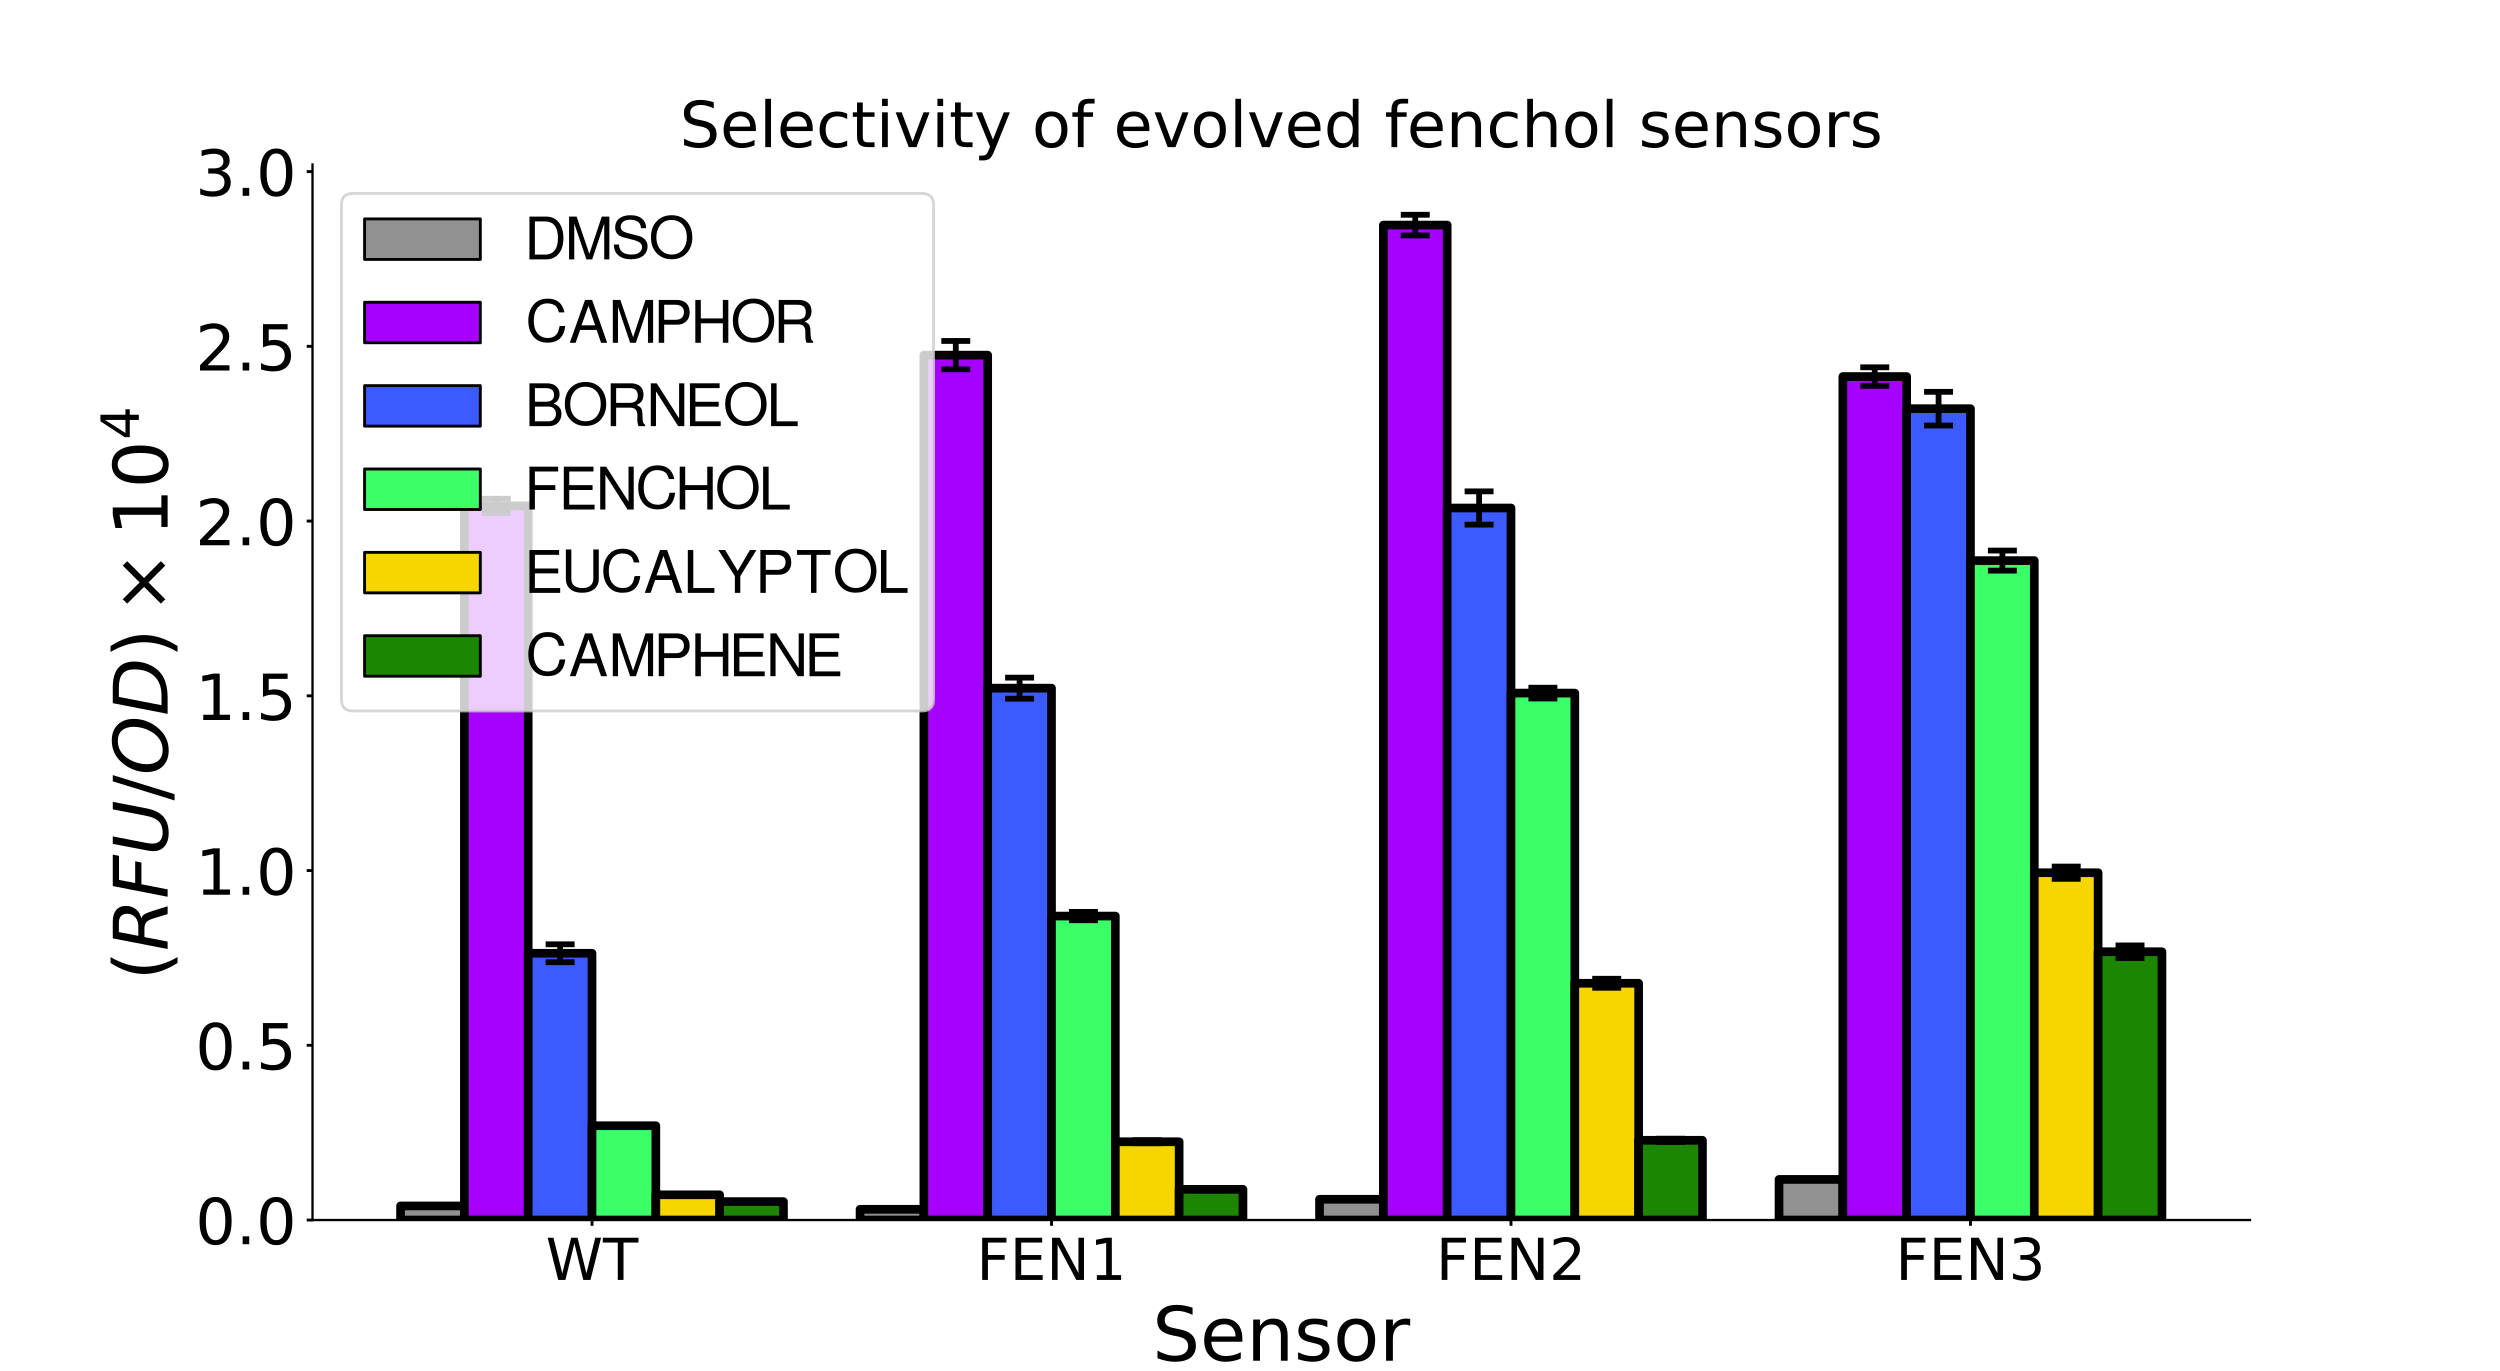 <?xml version="1.0" encoding="utf-8" standalone="no"?>
<!DOCTYPE svg PUBLIC "-//W3C//DTD SVG 1.1//EN"
  "http://www.w3.org/Graphics/SVG/1.1/DTD/svg11.dtd">
<!-- Created with matplotlib (https://matplotlib.org/) -->
<svg height="473.76pt" version="1.1" viewBox="0 0 864 473.76" width="864pt" xmlns="http://www.w3.org/2000/svg" xmlns:xlink="http://www.w3.org/1999/xlink">
 <defs>
  <style type="text/css">
*{stroke-linecap:butt;stroke-linejoin:round;}
  </style>
 </defs>
 <g id="figure_1">
  <g id="patch_1">
   <path d="M 0 473.76 
L 864 473.76 
L 864 0 
L 0 0 
z
" style="fill:#ffffff;"/>
  </g>
  <g id="axes_1">
   <g id="patch_2">
    <path d="M 108 421.646 
L 777.6 421.646 
L 777.6 56.851 
L 108 56.851 
z
" style="fill:#ffffff;"/>
   </g>
   <g id="patch_3">
    <path clip-path="url(#p45033f14ff)" d="M 138.436 421.646 
L 160.492 421.646 
L 160.492 416.766 
L 138.436 416.766 
z
" style="fill:#919191;stroke:#000000;stroke-linejoin:miter;stroke-width:3;"/>
   </g>
   <g id="patch_4">
    <path clip-path="url(#p45033f14ff)" d="M 297.235 421.646 
L 319.29 421.646 
L 319.29 417.933 
L 297.235 417.933 
z
" style="fill:#919191;stroke:#000000;stroke-linejoin:miter;stroke-width:3;"/>
   </g>
   <g id="patch_5">
    <path clip-path="url(#p45033f14ff)" d="M 456.033 421.646 
L 478.089 421.646 
L 478.089 414.471 
L 456.033 414.471 
z
" style="fill:#919191;stroke:#000000;stroke-linejoin:miter;stroke-width:3;"/>
   </g>
   <g id="patch_6">
    <path clip-path="url(#p45033f14ff)" d="M 614.832 421.646 
L 636.887 421.646 
L 636.887 407.613 
L 614.832 407.613 
z
" style="fill:#919191;stroke:#000000;stroke-linejoin:miter;stroke-width:3;"/>
   </g>
   <g id="patch_7">
    <path clip-path="url(#p45033f14ff)" d="M 160.492 421.646 
L 182.547 421.646 
L 182.547 174.802 
L 160.492 174.802 
z
" style="fill:#a600ff;stroke:#000000;stroke-linejoin:miter;stroke-width:3;"/>
   </g>
   <g id="patch_8">
    <path clip-path="url(#p45033f14ff)" d="M 319.29 421.646 
L 341.345 421.646 
L 341.345 122.738 
L 319.29 122.738 
z
" style="fill:#a600ff;stroke:#000000;stroke-linejoin:miter;stroke-width:3;"/>
   </g>
   <g id="patch_9">
    <path clip-path="url(#p45033f14ff)" d="M 478.089 421.646 
L 500.144 421.646 
L 500.144 77.791 
L 478.089 77.791 
z
" style="fill:#a600ff;stroke:#000000;stroke-linejoin:miter;stroke-width:3;"/>
   </g>
   <g id="patch_10">
    <path clip-path="url(#p45033f14ff)" d="M 636.887 421.646 
L 658.942 421.646 
L 658.942 130.141 
L 636.887 130.141 
z
" style="fill:#a600ff;stroke:#000000;stroke-linejoin:miter;stroke-width:3;"/>
   </g>
   <g id="patch_11">
    <path clip-path="url(#p45033f14ff)" d="M 182.547 421.646 
L 204.602 421.646 
L 204.602 329.453 
L 182.547 329.453 
z
" style="fill:#3b5bff;stroke:#000000;stroke-linejoin:miter;stroke-width:3;"/>
   </g>
   <g id="patch_12">
    <path clip-path="url(#p45033f14ff)" d="M 341.345 421.646 
L 363.401 421.646 
L 363.401 237.828 
L 341.345 237.828 
z
" style="fill:#3b5bff;stroke:#000000;stroke-linejoin:miter;stroke-width:3;"/>
   </g>
   <g id="patch_13">
    <path clip-path="url(#p45033f14ff)" d="M 500.144 421.646 
L 522.199 421.646 
L 522.199 175.566 
L 500.144 175.566 
z
" style="fill:#3b5bff;stroke:#000000;stroke-linejoin:miter;stroke-width:3;"/>
   </g>
   <g id="patch_14">
    <path clip-path="url(#p45033f14ff)" d="M 658.942 421.646 
L 680.998 421.646 
L 680.998 141.235 
L 658.942 141.235 
z
" style="fill:#3b5bff;stroke:#000000;stroke-linejoin:miter;stroke-width:3;"/>
   </g>
   <g id="patch_15">
    <path clip-path="url(#p45033f14ff)" d="M 204.602 421.646 
L 226.658 421.646 
L 226.658 389.057 
L 204.602 389.057 
z
" style="fill:#3bff69;stroke:#000000;stroke-linejoin:miter;stroke-width:3;"/>
   </g>
   <g id="patch_16">
    <path clip-path="url(#p45033f14ff)" d="M 363.401 421.646 
L 385.456 421.646 
L 385.456 316.593 
L 363.401 316.593 
z
" style="fill:#3bff69;stroke:#000000;stroke-linejoin:miter;stroke-width:3;"/>
   </g>
   <g id="patch_17">
    <path clip-path="url(#p45033f14ff)" d="M 522.199 421.646 
L 544.255 421.646 
L 544.255 239.533 
L 522.199 239.533 
z
" style="fill:#3bff69;stroke:#000000;stroke-linejoin:miter;stroke-width:3;"/>
   </g>
   <g id="patch_18">
    <path clip-path="url(#p45033f14ff)" d="M 680.998 421.646 
L 703.053 421.646 
L 703.053 193.739 
L 680.998 193.739 
z
" style="fill:#3bff69;stroke:#000000;stroke-linejoin:miter;stroke-width:3;"/>
   </g>
   <g id="patch_19">
    <path clip-path="url(#p45033f14ff)" d="M 226.658 421.646 
L 248.713 421.646 
L 248.713 412.926 
L 226.658 412.926 
z
" style="fill:#f7d600;stroke:#000000;stroke-linejoin:miter;stroke-width:3;"/>
   </g>
   <g id="patch_20">
    <path clip-path="url(#p45033f14ff)" d="M 385.456 421.646 
L 407.511 421.646 
L 407.511 394.594 
L 385.456 394.594 
z
" style="fill:#f7d600;stroke:#000000;stroke-linejoin:miter;stroke-width:3;"/>
   </g>
   <g id="patch_21">
    <path clip-path="url(#p45033f14ff)" d="M 544.255 421.646 
L 566.31 421.646 
L 566.31 339.814 
L 544.255 339.814 
z
" style="fill:#f7d600;stroke:#000000;stroke-linejoin:miter;stroke-width:3;"/>
   </g>
   <g id="patch_22">
    <path clip-path="url(#p45033f14ff)" d="M 703.053 421.646 
L 725.108 421.646 
L 725.108 301.612 
L 703.053 301.612 
z
" style="fill:#f7d600;stroke:#000000;stroke-linejoin:miter;stroke-width:3;"/>
   </g>
   <g id="patch_23">
    <path clip-path="url(#p45033f14ff)" d="M 248.713 421.646 
L 270.768 421.646 
L 270.768 415.282 
L 248.713 415.282 
z
" style="fill:#1c8501;stroke:#000000;stroke-linejoin:miter;stroke-width:3;"/>
   </g>
   <g id="patch_24">
    <path clip-path="url(#p45033f14ff)" d="M 407.511 421.646 
L 429.567 421.646 
L 429.567 411.04 
L 407.511 411.04 
z
" style="fill:#1c8501;stroke:#000000;stroke-linejoin:miter;stroke-width:3;"/>
   </g>
   <g id="patch_25">
    <path clip-path="url(#p45033f14ff)" d="M 566.31 421.646 
L 588.365 421.646 
L 588.365 394.089 
L 566.31 394.089 
z
" style="fill:#1c8501;stroke:#000000;stroke-linejoin:miter;stroke-width:3;"/>
   </g>
   <g id="patch_26">
    <path clip-path="url(#p45033f14ff)" d="M 725.108 421.646 
L 747.164 421.646 
L 747.164 328.921 
L 725.108 328.921 
z
" style="fill:#1c8501;stroke:#000000;stroke-linejoin:miter;stroke-width:3;"/>
   </g>
   <g id="LineCollection_1">
    <path clip-path="url(#p45033f14ff)" d="M 149.464 416.987 
L 149.464 416.545 
" style="fill:none;stroke:#000000;stroke-width:2;"/>
    <path clip-path="url(#p45033f14ff)" d="M 308.262 418.127 
L 308.262 417.738 
" style="fill:none;stroke:#000000;stroke-width:2;"/>
    <path clip-path="url(#p45033f14ff)" d="M 467.061 414.535 
L 467.061 414.406 
" style="fill:none;stroke:#000000;stroke-width:2;"/>
    <path clip-path="url(#p45033f14ff)" d="M 625.859 407.773 
L 625.859 407.453 
" style="fill:none;stroke:#000000;stroke-width:2;"/>
   </g>
   <g id="LineCollection_2">
    <path clip-path="url(#p45033f14ff)" d="M 171.519 177.255 
L 171.519 172.35 
" style="fill:none;stroke:#000000;stroke-width:2;"/>
    <path clip-path="url(#p45033f14ff)" d="M 330.318 127.642 
L 330.318 117.833 
" style="fill:none;stroke:#000000;stroke-width:2;"/>
    <path clip-path="url(#p45033f14ff)" d="M 489.116 81.36 
L 489.116 74.222 
" style="fill:none;stroke:#000000;stroke-width:2;"/>
    <path clip-path="url(#p45033f14ff)" d="M 647.915 133.339 
L 647.915 126.943 
" style="fill:none;stroke:#000000;stroke-width:2;"/>
   </g>
   <g id="LineCollection_3">
    <path clip-path="url(#p45033f14ff)" d="M 193.575 332.555 
L 193.575 326.351 
" style="fill:none;stroke:#000000;stroke-width:2;"/>
    <path clip-path="url(#p45033f14ff)" d="M 352.373 241.464 
L 352.373 234.191 
" style="fill:none;stroke:#000000;stroke-width:2;"/>
    <path clip-path="url(#p45033f14ff)" d="M 511.172 181.308 
L 511.172 169.824 
" style="fill:none;stroke:#000000;stroke-width:2;"/>
    <path clip-path="url(#p45033f14ff)" d="M 669.97 147.062 
L 669.97 135.409 
" style="fill:none;stroke:#000000;stroke-width:2;"/>
   </g>
   <g id="LineCollection_4">
    <path clip-path="url(#p45033f14ff)" d="M 215.63 389.247 
L 215.63 388.866 
" style="fill:none;stroke:#000000;stroke-width:2;"/>
    <path clip-path="url(#p45033f14ff)" d="M 374.428 318.042 
L 374.428 315.144 
" style="fill:none;stroke:#000000;stroke-width:2;"/>
    <path clip-path="url(#p45033f14ff)" d="M 533.227 241.397 
L 533.227 237.669 
" style="fill:none;stroke:#000000;stroke-width:2;"/>
    <path clip-path="url(#p45033f14ff)" d="M 692.025 197.208 
L 692.025 190.27 
" style="fill:none;stroke:#000000;stroke-width:2;"/>
   </g>
   <g id="LineCollection_5">
    <path clip-path="url(#p45033f14ff)" d="M 237.685 413.09 
L 237.685 412.762 
" style="fill:none;stroke:#000000;stroke-width:2;"/>
    <path clip-path="url(#p45033f14ff)" d="M 396.484 395.106 
L 396.484 394.082 
" style="fill:none;stroke:#000000;stroke-width:2;"/>
    <path clip-path="url(#p45033f14ff)" d="M 555.282 341.369 
L 555.282 338.26 
" style="fill:none;stroke:#000000;stroke-width:2;"/>
    <path clip-path="url(#p45033f14ff)" d="M 714.081 303.735 
L 714.081 299.489 
" style="fill:none;stroke:#000000;stroke-width:2;"/>
   </g>
   <g id="LineCollection_6">
    <path clip-path="url(#p45033f14ff)" d="M 259.741 415.324 
L 259.741 415.241 
" style="fill:none;stroke:#000000;stroke-width:2;"/>
    <path clip-path="url(#p45033f14ff)" d="M 418.539 411.352 
L 418.539 410.729 
" style="fill:none;stroke:#000000;stroke-width:2;"/>
    <path clip-path="url(#p45033f14ff)" d="M 577.338 394.646 
L 577.338 393.531 
" style="fill:none;stroke:#000000;stroke-width:2;"/>
    <path clip-path="url(#p45033f14ff)" d="M 736.136 331.105 
L 736.136 326.738 
" style="fill:none;stroke:#000000;stroke-width:2;"/>
   </g>
   <g id="line2d_1">
    <defs>
     <path d="M 5 0 
L -5 -0 
" id="m6aabd16359" style="stroke:#000000;stroke-width:2;"/>
    </defs>
    <g clip-path="url(#p45033f14ff)">
     <use style="stroke:#000000;stroke-width:2;" x="149.464" xlink:href="#m6aabd16359" y="416.987"/>
     <use style="stroke:#000000;stroke-width:2;" x="308.262" xlink:href="#m6aabd16359" y="418.127"/>
     <use style="stroke:#000000;stroke-width:2;" x="467.061" xlink:href="#m6aabd16359" y="414.535"/>
     <use style="stroke:#000000;stroke-width:2;" x="625.859" xlink:href="#m6aabd16359" y="407.773"/>
    </g>
   </g>
   <g id="line2d_2">
    <g clip-path="url(#p45033f14ff)">
     <use style="stroke:#000000;stroke-width:2;" x="149.464" xlink:href="#m6aabd16359" y="416.545"/>
     <use style="stroke:#000000;stroke-width:2;" x="308.262" xlink:href="#m6aabd16359" y="417.738"/>
     <use style="stroke:#000000;stroke-width:2;" x="467.061" xlink:href="#m6aabd16359" y="414.406"/>
     <use style="stroke:#000000;stroke-width:2;" x="625.859" xlink:href="#m6aabd16359" y="407.453"/>
    </g>
   </g>
   <g id="line2d_3">
    <g clip-path="url(#p45033f14ff)">
     <use style="stroke:#000000;stroke-width:2;" x="171.519" xlink:href="#m6aabd16359" y="177.255"/>
     <use style="stroke:#000000;stroke-width:2;" x="330.318" xlink:href="#m6aabd16359" y="127.642"/>
     <use style="stroke:#000000;stroke-width:2;" x="489.116" xlink:href="#m6aabd16359" y="81.36"/>
     <use style="stroke:#000000;stroke-width:2;" x="647.915" xlink:href="#m6aabd16359" y="133.339"/>
    </g>
   </g>
   <g id="line2d_4">
    <g clip-path="url(#p45033f14ff)">
     <use style="stroke:#000000;stroke-width:2;" x="171.519" xlink:href="#m6aabd16359" y="172.35"/>
     <use style="stroke:#000000;stroke-width:2;" x="330.318" xlink:href="#m6aabd16359" y="117.833"/>
     <use style="stroke:#000000;stroke-width:2;" x="489.116" xlink:href="#m6aabd16359" y="74.222"/>
     <use style="stroke:#000000;stroke-width:2;" x="647.915" xlink:href="#m6aabd16359" y="126.943"/>
    </g>
   </g>
   <g id="line2d_5">
    <g clip-path="url(#p45033f14ff)">
     <use style="stroke:#000000;stroke-width:2;" x="193.575" xlink:href="#m6aabd16359" y="332.555"/>
     <use style="stroke:#000000;stroke-width:2;" x="352.373" xlink:href="#m6aabd16359" y="241.464"/>
     <use style="stroke:#000000;stroke-width:2;" x="511.172" xlink:href="#m6aabd16359" y="181.308"/>
     <use style="stroke:#000000;stroke-width:2;" x="669.97" xlink:href="#m6aabd16359" y="147.062"/>
    </g>
   </g>
   <g id="line2d_6">
    <g clip-path="url(#p45033f14ff)">
     <use style="stroke:#000000;stroke-width:2;" x="193.575" xlink:href="#m6aabd16359" y="326.351"/>
     <use style="stroke:#000000;stroke-width:2;" x="352.373" xlink:href="#m6aabd16359" y="234.191"/>
     <use style="stroke:#000000;stroke-width:2;" x="511.172" xlink:href="#m6aabd16359" y="169.824"/>
     <use style="stroke:#000000;stroke-width:2;" x="669.97" xlink:href="#m6aabd16359" y="135.409"/>
    </g>
   </g>
   <g id="line2d_7">
    <g clip-path="url(#p45033f14ff)">
     <use style="stroke:#000000;stroke-width:2;" x="215.63" xlink:href="#m6aabd16359" y="389.247"/>
     <use style="stroke:#000000;stroke-width:2;" x="374.428" xlink:href="#m6aabd16359" y="318.042"/>
     <use style="stroke:#000000;stroke-width:2;" x="533.227" xlink:href="#m6aabd16359" y="241.397"/>
     <use style="stroke:#000000;stroke-width:2;" x="692.025" xlink:href="#m6aabd16359" y="197.208"/>
    </g>
   </g>
   <g id="line2d_8">
    <g clip-path="url(#p45033f14ff)">
     <use style="stroke:#000000;stroke-width:2;" x="215.63" xlink:href="#m6aabd16359" y="388.866"/>
     <use style="stroke:#000000;stroke-width:2;" x="374.428" xlink:href="#m6aabd16359" y="315.144"/>
     <use style="stroke:#000000;stroke-width:2;" x="533.227" xlink:href="#m6aabd16359" y="237.669"/>
     <use style="stroke:#000000;stroke-width:2;" x="692.025" xlink:href="#m6aabd16359" y="190.27"/>
    </g>
   </g>
   <g id="line2d_9">
    <g clip-path="url(#p45033f14ff)">
     <use style="stroke:#000000;stroke-width:2;" x="237.685" xlink:href="#m6aabd16359" y="413.09"/>
     <use style="stroke:#000000;stroke-width:2;" x="396.484" xlink:href="#m6aabd16359" y="395.106"/>
     <use style="stroke:#000000;stroke-width:2;" x="555.282" xlink:href="#m6aabd16359" y="341.369"/>
     <use style="stroke:#000000;stroke-width:2;" x="714.081" xlink:href="#m6aabd16359" y="303.735"/>
    </g>
   </g>
   <g id="line2d_10">
    <g clip-path="url(#p45033f14ff)">
     <use style="stroke:#000000;stroke-width:2;" x="237.685" xlink:href="#m6aabd16359" y="412.762"/>
     <use style="stroke:#000000;stroke-width:2;" x="396.484" xlink:href="#m6aabd16359" y="394.082"/>
     <use style="stroke:#000000;stroke-width:2;" x="555.282" xlink:href="#m6aabd16359" y="338.26"/>
     <use style="stroke:#000000;stroke-width:2;" x="714.081" xlink:href="#m6aabd16359" y="299.489"/>
    </g>
   </g>
   <g id="line2d_11">
    <g clip-path="url(#p45033f14ff)">
     <use style="stroke:#000000;stroke-width:2;" x="259.741" xlink:href="#m6aabd16359" y="415.324"/>
     <use style="stroke:#000000;stroke-width:2;" x="418.539" xlink:href="#m6aabd16359" y="411.352"/>
     <use style="stroke:#000000;stroke-width:2;" x="577.338" xlink:href="#m6aabd16359" y="394.646"/>
     <use style="stroke:#000000;stroke-width:2;" x="736.136" xlink:href="#m6aabd16359" y="331.105"/>
    </g>
   </g>
   <g id="line2d_12">
    <g clip-path="url(#p45033f14ff)">
     <use style="stroke:#000000;stroke-width:2;" x="259.741" xlink:href="#m6aabd16359" y="415.241"/>
     <use style="stroke:#000000;stroke-width:2;" x="418.539" xlink:href="#m6aabd16359" y="410.729"/>
     <use style="stroke:#000000;stroke-width:2;" x="577.338" xlink:href="#m6aabd16359" y="393.531"/>
     <use style="stroke:#000000;stroke-width:2;" x="736.136" xlink:href="#m6aabd16359" y="326.738"/>
    </g>
   </g>
   <g id="matplotlib.axis_1">
    <g id="xtick_1">
     <g id="line2d_13">
      <defs>
       <path d="M 0 0 
L 0 2 
" id="ma3ff5cdd8a" style="stroke:#000000;"/>
      </defs>
      <g>
       <use style="stroke:#000000;" x="204.602" xlink:href="#ma3ff5cdd8a" y="421.646"/>
      </g>
     </g>
     <g id="text_1">
      <!-- WT -->
      <defs>
       <path d="M 3.328 72.906 
L 13.281 72.906 
L 28.609 11.281 
L 43.891 72.906 
L 54.984 72.906 
L 70.312 11.281 
L 85.594 72.906 
L 95.609 72.906 
L 77.297 0 
L 64.891 0 
L 49.516 63.281 
L 33.984 0 
L 21.578 0 
z
" id="DejaVuSans-87"/>
       <path d="M -0.297 72.906 
L 61.375 72.906 
L 61.375 64.594 
L 35.5 64.594 
L 35.5 0 
L 25.594 0 
L 25.594 64.594 
L -0.297 64.594 
z
" id="DejaVuSans-84"/>
      </defs>
      <g transform="translate(188.607 442.343)scale(0.2 -0.2)">
       <use xlink:href="#DejaVuSans-87"/>
       <use x="98.877" xlink:href="#DejaVuSans-84"/>
      </g>
     </g>
    </g>
    <g id="xtick_2">
     <g id="line2d_14">
      <g>
       <use style="stroke:#000000;" x="363.401" xlink:href="#ma3ff5cdd8a" y="421.646"/>
      </g>
     </g>
     <g id="text_2">
      <!-- FEN1 -->
      <defs>
       <path d="M 9.812 72.906 
L 51.703 72.906 
L 51.703 64.594 
L 19.672 64.594 
L 19.672 43.109 
L 48.578 43.109 
L 48.578 34.812 
L 19.672 34.812 
L 19.672 0 
L 9.812 0 
z
" id="DejaVuSans-70"/>
       <path d="M 9.812 72.906 
L 55.906 72.906 
L 55.906 64.594 
L 19.672 64.594 
L 19.672 43.016 
L 54.391 43.016 
L 54.391 34.719 
L 19.672 34.719 
L 19.672 8.297 
L 56.781 8.297 
L 56.781 0 
L 9.812 0 
z
" id="DejaVuSans-69"/>
       <path d="M 9.812 72.906 
L 23.094 72.906 
L 55.422 11.922 
L 55.422 72.906 
L 64.984 72.906 
L 64.984 0 
L 51.703 0 
L 19.391 60.984 
L 19.391 0 
L 9.812 0 
z
" id="DejaVuSans-78"/>
       <path d="M 12.406 8.297 
L 28.516 8.297 
L 28.516 63.922 
L 10.984 60.406 
L 10.984 69.391 
L 28.422 72.906 
L 38.281 72.906 
L 38.281 8.297 
L 54.391 8.297 
L 54.391 0 
L 12.406 0 
z
" id="DejaVuSans-49"/>
      </defs>
      <g transform="translate(337.487 442.343)scale(0.2 -0.2)">
       <use xlink:href="#DejaVuSans-70"/>
       <use x="57.52" xlink:href="#DejaVuSans-69"/>
       <use x="120.703" xlink:href="#DejaVuSans-78"/>
       <use x="195.508" xlink:href="#DejaVuSans-49"/>
      </g>
     </g>
    </g>
    <g id="xtick_3">
     <g id="line2d_15">
      <g>
       <use style="stroke:#000000;" x="522.199" xlink:href="#ma3ff5cdd8a" y="421.646"/>
      </g>
     </g>
     <g id="text_3">
      <!-- FEN2 -->
      <defs>
       <path d="M 19.188 8.297 
L 53.609 8.297 
L 53.609 0 
L 7.328 0 
L 7.328 8.297 
Q 12.938 14.109 22.625 23.891 
Q 32.328 33.688 34.812 36.531 
Q 39.547 41.844 41.422 45.531 
Q 43.312 49.219 43.312 52.781 
Q 43.312 58.594 39.234 62.25 
Q 35.156 65.922 28.609 65.922 
Q 23.969 65.922 18.812 64.312 
Q 13.672 62.703 7.812 59.422 
L 7.812 69.391 
Q 13.766 71.781 18.938 73 
Q 24.125 74.219 28.422 74.219 
Q 39.75 74.219 46.484 68.547 
Q 53.219 62.891 53.219 53.422 
Q 53.219 48.922 51.531 44.891 
Q 49.859 40.875 45.406 35.406 
Q 44.188 33.984 37.641 27.219 
Q 31.109 20.453 19.188 8.297 
z
" id="DejaVuSans-50"/>
      </defs>
      <g transform="translate(496.285 442.343)scale(0.2 -0.2)">
       <use xlink:href="#DejaVuSans-70"/>
       <use x="57.52" xlink:href="#DejaVuSans-69"/>
       <use x="120.703" xlink:href="#DejaVuSans-78"/>
       <use x="195.508" xlink:href="#DejaVuSans-50"/>
      </g>
     </g>
    </g>
    <g id="xtick_4">
     <g id="line2d_16">
      <g>
       <use style="stroke:#000000;" x="680.998" xlink:href="#ma3ff5cdd8a" y="421.646"/>
      </g>
     </g>
     <g id="text_4">
      <!-- FEN3 -->
      <defs>
       <path d="M 40.578 39.312 
Q 47.656 37.797 51.625 33 
Q 55.609 28.219 55.609 21.188 
Q 55.609 10.406 48.188 4.484 
Q 40.766 -1.422 27.094 -1.422 
Q 22.516 -1.422 17.656 -0.516 
Q 12.797 0.391 7.625 2.203 
L 7.625 11.719 
Q 11.719 9.328 16.594 8.109 
Q 21.484 6.891 26.812 6.891 
Q 36.078 6.891 40.938 10.547 
Q 45.797 14.203 45.797 21.188 
Q 45.797 27.641 41.281 31.266 
Q 36.766 34.906 28.719 34.906 
L 20.219 34.906 
L 20.219 43.016 
L 29.109 43.016 
Q 36.375 43.016 40.234 45.922 
Q 44.094 48.828 44.094 54.297 
Q 44.094 59.906 40.109 62.906 
Q 36.141 65.922 28.719 65.922 
Q 24.656 65.922 20.016 65.031 
Q 15.375 64.156 9.812 62.312 
L 9.812 71.094 
Q 15.438 72.656 20.344 73.438 
Q 25.25 74.219 29.594 74.219 
Q 40.828 74.219 47.359 69.109 
Q 53.906 64.016 53.906 55.328 
Q 53.906 49.266 50.438 45.094 
Q 46.969 40.922 40.578 39.312 
z
" id="DejaVuSans-51"/>
      </defs>
      <g transform="translate(655.084 442.343)scale(0.2 -0.2)">
       <use xlink:href="#DejaVuSans-70"/>
       <use x="57.52" xlink:href="#DejaVuSans-69"/>
       <use x="120.703" xlink:href="#DejaVuSans-78"/>
       <use x="195.508" xlink:href="#DejaVuSans-51"/>
      </g>
     </g>
    </g>
    <g id="text_5">
     <!-- Sensor -->
     <defs>
      <path d="M 53.516 70.516 
L 53.516 60.891 
Q 47.906 63.578 42.922 64.891 
Q 37.938 66.219 33.297 66.219 
Q 25.25 66.219 20.875 63.094 
Q 16.5 59.969 16.5 54.203 
Q 16.5 49.359 19.406 46.891 
Q 22.312 44.438 30.422 42.922 
L 36.375 41.703 
Q 47.406 39.594 52.656 34.297 
Q 57.906 29 57.906 20.125 
Q 57.906 9.516 50.797 4.047 
Q 43.703 -1.422 29.984 -1.422 
Q 24.812 -1.422 18.969 -0.25 
Q 13.141 0.922 6.891 3.219 
L 6.891 13.375 
Q 12.891 10.016 18.656 8.297 
Q 24.422 6.594 29.984 6.594 
Q 38.422 6.594 43.016 9.906 
Q 47.609 13.234 47.609 19.391 
Q 47.609 24.75 44.312 27.781 
Q 41.016 30.812 33.5 32.328 
L 27.484 33.5 
Q 16.453 35.688 11.516 40.375 
Q 6.594 45.062 6.594 53.422 
Q 6.594 63.094 13.406 68.656 
Q 20.219 74.219 32.172 74.219 
Q 37.312 74.219 42.625 73.281 
Q 47.953 72.359 53.516 70.516 
z
" id="DejaVuSans-83"/>
      <path d="M 56.203 29.594 
L 56.203 25.203 
L 14.891 25.203 
Q 15.484 15.922 20.484 11.062 
Q 25.484 6.203 34.422 6.203 
Q 39.594 6.203 44.453 7.469 
Q 49.312 8.734 54.109 11.281 
L 54.109 2.781 
Q 49.266 0.734 44.188 -0.344 
Q 39.109 -1.422 33.891 -1.422 
Q 20.797 -1.422 13.156 6.188 
Q 5.516 13.812 5.516 26.812 
Q 5.516 40.234 12.766 48.109 
Q 20.016 56 32.328 56 
Q 43.359 56 49.781 48.891 
Q 56.203 41.797 56.203 29.594 
z
M 47.219 32.234 
Q 47.125 39.594 43.094 43.984 
Q 39.062 48.391 32.422 48.391 
Q 24.906 48.391 20.391 44.141 
Q 15.875 39.891 15.188 32.172 
z
" id="DejaVuSans-101"/>
      <path d="M 54.891 33.016 
L 54.891 0 
L 45.906 0 
L 45.906 32.719 
Q 45.906 40.484 42.875 44.328 
Q 39.844 48.188 33.797 48.188 
Q 26.516 48.188 22.312 43.547 
Q 18.109 38.922 18.109 30.906 
L 18.109 0 
L 9.078 0 
L 9.078 54.688 
L 18.109 54.688 
L 18.109 46.188 
Q 21.344 51.125 25.703 53.562 
Q 30.078 56 35.797 56 
Q 45.219 56 50.047 50.172 
Q 54.891 44.344 54.891 33.016 
z
" id="DejaVuSans-110"/>
      <path d="M 44.281 53.078 
L 44.281 44.578 
Q 40.484 46.531 36.375 47.5 
Q 32.281 48.484 27.875 48.484 
Q 21.188 48.484 17.844 46.438 
Q 14.5 44.391 14.5 40.281 
Q 14.5 37.156 16.891 35.375 
Q 19.281 33.594 26.516 31.984 
L 29.594 31.297 
Q 39.156 29.25 43.188 25.516 
Q 47.219 21.781 47.219 15.094 
Q 47.219 7.469 41.188 3.016 
Q 35.156 -1.422 24.609 -1.422 
Q 20.219 -1.422 15.453 -0.562 
Q 10.688 0.297 5.422 2 
L 5.422 11.281 
Q 10.406 8.688 15.234 7.391 
Q 20.062 6.109 24.812 6.109 
Q 31.156 6.109 34.562 8.281 
Q 37.984 10.453 37.984 14.406 
Q 37.984 18.062 35.516 20.016 
Q 33.062 21.969 24.703 23.781 
L 21.578 24.516 
Q 13.234 26.266 9.516 29.906 
Q 5.812 33.547 5.812 39.891 
Q 5.812 47.609 11.281 51.797 
Q 16.75 56 26.812 56 
Q 31.781 56 36.172 55.266 
Q 40.578 54.547 44.281 53.078 
z
" id="DejaVuSans-115"/>
      <path d="M 30.609 48.391 
Q 23.391 48.391 19.188 42.75 
Q 14.984 37.109 14.984 27.297 
Q 14.984 17.484 19.156 11.844 
Q 23.344 6.203 30.609 6.203 
Q 37.797 6.203 41.984 11.859 
Q 46.188 17.531 46.188 27.297 
Q 46.188 37.016 41.984 42.703 
Q 37.797 48.391 30.609 48.391 
z
M 30.609 56 
Q 42.328 56 49.016 48.375 
Q 55.719 40.766 55.719 27.297 
Q 55.719 13.875 49.016 6.219 
Q 42.328 -1.422 30.609 -1.422 
Q 18.844 -1.422 12.172 6.219 
Q 5.516 13.875 5.516 27.297 
Q 5.516 40.766 12.172 48.375 
Q 18.844 56 30.609 56 
z
" id="DejaVuSans-111"/>
      <path d="M 41.109 46.297 
Q 39.594 47.172 37.812 47.578 
Q 36.031 48 33.891 48 
Q 26.266 48 22.188 43.047 
Q 18.109 38.094 18.109 28.812 
L 18.109 0 
L 9.078 0 
L 9.078 54.688 
L 18.109 54.688 
L 18.109 46.188 
Q 20.953 51.172 25.484 53.578 
Q 30.031 56 36.531 56 
Q 37.453 56 38.578 55.875 
Q 39.703 55.766 41.062 55.516 
z
" id="DejaVuSans-114"/>
     </defs>
     <g transform="translate(398.238 470.259)scale(0.26 -0.26)">
      <use xlink:href="#DejaVuSans-83"/>
      <use x="63.477" xlink:href="#DejaVuSans-101"/>
      <use x="125" xlink:href="#DejaVuSans-110"/>
      <use x="188.379" xlink:href="#DejaVuSans-115"/>
      <use x="240.479" xlink:href="#DejaVuSans-111"/>
      <use x="301.66" xlink:href="#DejaVuSans-114"/>
     </g>
    </g>
   </g>
   <g id="matplotlib.axis_2">
    <g id="ytick_1">
     <g id="line2d_17">
      <defs>
       <path d="M 0 0 
L -2 0 
" id="md883f2a763" style="stroke:#000000;"/>
      </defs>
      <g>
       <use style="stroke:#000000;" x="108" xlink:href="#md883f2a763" y="421.646"/>
      </g>
     </g>
     <g id="text_6">
      <!-- 0.0 -->
      <defs>
       <path d="M 31.781 66.406 
Q 24.172 66.406 20.328 58.906 
Q 16.5 51.422 16.5 36.375 
Q 16.5 21.391 20.328 13.891 
Q 24.172 6.391 31.781 6.391 
Q 39.453 6.391 43.281 13.891 
Q 47.125 21.391 47.125 36.375 
Q 47.125 51.422 43.281 58.906 
Q 39.453 66.406 31.781 66.406 
z
M 31.781 74.219 
Q 44.047 74.219 50.516 64.516 
Q 56.984 54.828 56.984 36.375 
Q 56.984 17.969 50.516 8.266 
Q 44.047 -1.422 31.781 -1.422 
Q 19.531 -1.422 13.062 8.266 
Q 6.594 17.969 6.594 36.375 
Q 6.594 54.828 13.062 64.516 
Q 19.531 74.219 31.781 74.219 
z
" id="DejaVuSans-48"/>
       <path d="M 10.688 12.406 
L 21 12.406 
L 21 0 
L 10.688 0 
z
" id="DejaVuSans-46"/>
      </defs>
      <g transform="translate(67.513 430.005)scale(0.22 -0.22)">
       <use xlink:href="#DejaVuSans-48"/>
       <use x="63.623" xlink:href="#DejaVuSans-46"/>
       <use x="95.41" xlink:href="#DejaVuSans-48"/>
      </g>
     </g>
    </g>
    <g id="ytick_2">
     <g id="line2d_18">
      <g>
       <use style="stroke:#000000;" x="108" xlink:href="#md883f2a763" y="361.256"/>
      </g>
     </g>
     <g id="text_7">
      <!-- 0.5 -->
      <defs>
       <path d="M 10.797 72.906 
L 49.516 72.906 
L 49.516 64.594 
L 19.828 64.594 
L 19.828 46.734 
Q 21.969 47.469 24.109 47.828 
Q 26.266 48.188 28.422 48.188 
Q 40.625 48.188 47.75 41.5 
Q 54.891 34.812 54.891 23.391 
Q 54.891 11.625 47.562 5.094 
Q 40.234 -1.422 26.906 -1.422 
Q 22.312 -1.422 17.547 -0.641 
Q 12.797 0.141 7.719 1.703 
L 7.719 11.625 
Q 12.109 9.234 16.797 8.062 
Q 21.484 6.891 26.703 6.891 
Q 35.156 6.891 40.078 11.328 
Q 45.016 15.766 45.016 23.391 
Q 45.016 31 40.078 35.438 
Q 35.156 39.891 26.703 39.891 
Q 22.75 39.891 18.812 39.016 
Q 14.891 38.141 10.797 36.281 
z
" id="DejaVuSans-53"/>
      </defs>
      <g transform="translate(67.513 369.614)scale(0.22 -0.22)">
       <use xlink:href="#DejaVuSans-48"/>
       <use x="63.623" xlink:href="#DejaVuSans-46"/>
       <use x="95.41" xlink:href="#DejaVuSans-53"/>
      </g>
     </g>
    </g>
    <g id="ytick_3">
     <g id="line2d_19">
      <g>
       <use style="stroke:#000000;" x="108" xlink:href="#md883f2a763" y="300.865"/>
      </g>
     </g>
     <g id="text_8">
      <!-- 1.0 -->
      <g transform="translate(67.513 309.223)scale(0.22 -0.22)">
       <use xlink:href="#DejaVuSans-49"/>
       <use x="63.623" xlink:href="#DejaVuSans-46"/>
       <use x="95.41" xlink:href="#DejaVuSans-48"/>
      </g>
     </g>
    </g>
    <g id="ytick_4">
     <g id="line2d_20">
      <g>
       <use style="stroke:#000000;" x="108" xlink:href="#md883f2a763" y="240.474"/>
      </g>
     </g>
     <g id="text_9">
      <!-- 1.5 -->
      <g transform="translate(67.513 248.833)scale(0.22 -0.22)">
       <use xlink:href="#DejaVuSans-49"/>
       <use x="63.623" xlink:href="#DejaVuSans-46"/>
       <use x="95.41" xlink:href="#DejaVuSans-53"/>
      </g>
     </g>
    </g>
    <g id="ytick_5">
     <g id="line2d_21">
      <g>
       <use style="stroke:#000000;" x="108" xlink:href="#md883f2a763" y="180.084"/>
      </g>
     </g>
     <g id="text_10">
      <!-- 2.0 -->
      <g transform="translate(67.513 188.442)scale(0.22 -0.22)">
       <use xlink:href="#DejaVuSans-50"/>
       <use x="63.623" xlink:href="#DejaVuSans-46"/>
       <use x="95.41" xlink:href="#DejaVuSans-48"/>
      </g>
     </g>
    </g>
    <g id="ytick_6">
     <g id="line2d_22">
      <g>
       <use style="stroke:#000000;" x="108" xlink:href="#md883f2a763" y="119.693"/>
      </g>
     </g>
     <g id="text_11">
      <!-- 2.5 -->
      <g transform="translate(67.513 128.051)scale(0.22 -0.22)">
       <use xlink:href="#DejaVuSans-50"/>
       <use x="63.623" xlink:href="#DejaVuSans-46"/>
       <use x="95.41" xlink:href="#DejaVuSans-53"/>
      </g>
     </g>
    </g>
    <g id="ytick_7">
     <g id="line2d_23">
      <g>
       <use style="stroke:#000000;" x="108" xlink:href="#md883f2a763" y="59.302"/>
      </g>
     </g>
     <g id="text_12">
      <!-- 3.0 -->
      <g transform="translate(67.513 67.661)scale(0.22 -0.22)">
       <use xlink:href="#DejaVuSans-51"/>
       <use x="63.623" xlink:href="#DejaVuSans-46"/>
       <use x="95.41" xlink:href="#DejaVuSans-48"/>
      </g>
     </g>
    </g>
    <g id="text_13">
     <!-- $(RFU/OD) \times 10^4$ -->
     <defs>
      <path d="M 31 75.875 
Q 24.469 64.656 21.281 53.656 
Q 18.109 42.672 18.109 31.391 
Q 18.109 20.125 21.312 9.062 
Q 24.516 -2 31 -13.188 
L 23.188 -13.188 
Q 15.875 -1.703 12.234 9.375 
Q 8.594 20.453 8.594 31.391 
Q 8.594 42.281 12.203 53.312 
Q 15.828 64.359 23.188 75.875 
z
" id="DejaVuSans-40"/>
      <path d="M 25.203 64.797 
L 20.219 38.922 
L 32.906 38.922 
Q 40.375 38.922 44.984 43.047 
Q 49.609 47.172 49.609 53.812 
Q 49.609 59.125 46.5 61.953 
Q 43.406 64.797 37.594 64.797 
z
M 43.312 35.016 
Q 46.438 34.281 48.516 31.391 
Q 50.594 28.516 53.328 19.922 
L 59.516 0 
L 49.125 0 
L 43.406 18.703 
Q 41.219 25.922 38.328 28.359 
Q 35.453 30.812 29.5 30.812 
L 18.609 30.812 
L 12.594 0 
L 2.688 0 
L 16.891 72.906 
L 39.109 72.906 
Q 49.219 72.906 54.609 68.328 
Q 60.016 63.766 60.016 55.172 
Q 60.016 47.562 55.422 41.984 
Q 50.828 36.422 43.312 35.016 
z
" id="DejaVuSans-Oblique-82"/>
      <path d="M 16.891 72.906 
L 58.688 72.906 
L 57.078 64.594 
L 25.094 64.594 
L 20.906 43.109 
L 49.812 43.109 
L 48.188 34.812 
L 19.281 34.812 
L 12.5 0 
L 2.688 0 
z
" id="DejaVuSans-Oblique-70"/>
      <path d="M 15.484 72.906 
L 25.391 72.906 
L 16.797 28.609 
Q 16.266 25.641 16.047 23.703 
Q 15.828 21.781 15.828 20.312 
Q 15.828 13.578 19.578 10.078 
Q 23.344 6.594 30.609 6.594 
Q 40.047 6.594 45.281 11.766 
Q 50.531 16.938 52.781 28.609 
L 61.375 72.906 
L 71.297 72.906 
L 62.5 27.391 
Q 59.625 12.641 51.562 5.609 
Q 43.5 -1.422 29.5 -1.422 
Q 18.562 -1.422 12.188 4.078 
Q 5.812 9.578 5.812 19 
Q 5.812 20.703 6.047 22.828 
Q 6.297 24.953 6.781 27.391 
z
" id="DejaVuSans-Oblique-85"/>
      <path d="M 25.391 72.906 
L 33.688 72.906 
L 8.297 -9.281 
L 0 -9.281 
z
" id="DejaVuSans-47"/>
      <path d="M 45.609 66.219 
Q 37.5 66.219 31.297 62.281 
Q 25.094 58.344 20.516 50.297 
Q 17.578 45.172 16.031 39.406 
Q 14.5 33.641 14.5 27.781 
Q 14.5 17.625 19.359 12.109 
Q 24.219 6.594 33.109 6.594 
Q 41.109 6.594 47.375 10.562 
Q 53.656 14.547 58.109 22.406 
Q 61.078 27.688 62.641 33.469 
Q 64.203 39.266 64.203 45.016 
Q 64.203 55.125 59.312 60.672 
Q 54.438 66.219 45.609 66.219 
z
M 32.812 -1.422 
Q 19.391 -1.422 11.688 6.531 
Q 4 14.5 4 28.328 
Q 4 36.234 7 44.484 
Q 10.016 52.734 15.281 59.188 
Q 21.484 66.75 29.094 70.484 
Q 36.719 74.219 45.906 74.219 
Q 59.281 74.219 66.984 66.328 
Q 74.703 58.453 74.703 44.828 
Q 74.703 36.422 71.766 28.312 
Q 68.844 20.219 63.375 13.625 
Q 57.125 6 49.578 2.281 
Q 42.047 -1.422 32.812 -1.422 
z
" id="DejaVuSans-Oblique-79"/>
      <path d="M 16.891 72.906 
L 38.094 72.906 
Q 54.984 72.906 63.594 65.75 
Q 72.219 58.594 72.219 44.484 
Q 72.219 35.156 68.938 26.531 
Q 65.672 17.922 59.906 12.016 
Q 54.109 5.953 45.172 2.969 
Q 36.234 0 24.031 0 
L 2.688 0 
z
M 25.203 64.797 
L 14.203 8.109 
L 27.094 8.109 
Q 43.656 8.109 52.734 17.625 
Q 61.812 27.156 61.812 44.484 
Q 61.812 54.984 55.953 59.891 
Q 50.094 64.797 37.594 64.797 
z
" id="DejaVuSans-Oblique-68"/>
      <path d="M 8.016 75.875 
L 15.828 75.875 
Q 23.141 64.359 26.781 53.312 
Q 30.422 42.281 30.422 31.391 
Q 30.422 20.453 26.781 9.375 
Q 23.141 -1.703 15.828 -13.188 
L 8.016 -13.188 
Q 14.5 -2 17.703 9.062 
Q 20.906 20.125 20.906 31.391 
Q 20.906 42.672 17.703 53.656 
Q 14.5 64.656 8.016 75.875 
z
" id="DejaVuSans-41"/>
      <path d="M 70.125 53.719 
L 47.797 31.297 
L 70.125 8.984 
L 64.312 3.078 
L 41.891 25.484 
L 19.484 3.078 
L 13.719 8.984 
L 35.984 31.297 
L 13.719 53.719 
L 19.484 59.625 
L 41.891 37.203 
L 64.312 59.625 
z
" id="DejaVuSans-215"/>
      <path d="M 37.797 64.312 
L 12.891 25.391 
L 37.797 25.391 
z
M 35.203 72.906 
L 47.609 72.906 
L 47.609 25.391 
L 58.016 25.391 
L 58.016 17.188 
L 47.609 17.188 
L 47.609 0 
L 37.797 0 
L 37.797 17.188 
L 4.891 17.188 
L 4.891 26.703 
z
" id="DejaVuSans-52"/>
     </defs>
     <g transform="translate(58.106 338.829)rotate(-90)scale(0.26 -0.26)">
      <use transform="translate(0 0.684)" xlink:href="#DejaVuSans-40"/>
      <use transform="translate(39.014 0.684)" xlink:href="#DejaVuSans-Oblique-82"/>
      <use transform="translate(108.496 0.684)" xlink:href="#DejaVuSans-Oblique-70"/>
      <use transform="translate(166.016 0.684)" xlink:href="#DejaVuSans-Oblique-85"/>
      <use transform="translate(239.209 0.684)" xlink:href="#DejaVuSans-47"/>
      <use transform="translate(272.9 0.684)" xlink:href="#DejaVuSans-Oblique-79"/>
      <use transform="translate(351.611 0.684)" xlink:href="#DejaVuSans-Oblique-68"/>
      <use transform="translate(428.613 0.684)" xlink:href="#DejaVuSans-41"/>
      <use transform="translate(487.109 0.684)" xlink:href="#DejaVuSans-215"/>
      <use transform="translate(590.381 0.684)" xlink:href="#DejaVuSans-49"/>
      <use transform="translate(654.004 0.684)" xlink:href="#DejaVuSans-48"/>
      <use transform="translate(718.584 38.966)scale(0.7)" xlink:href="#DejaVuSans-52"/>
     </g>
    </g>
   </g>
   <g id="patch_27">
    <path d="M 108 421.646 
L 108 56.851 
" style="fill:none;stroke:#000000;stroke-linecap:square;stroke-linejoin:miter;stroke-width:0.8;"/>
   </g>
   <g id="patch_28">
    <path d="M 108 421.646 
L 777.6 421.646 
" style="fill:none;stroke:#000000;stroke-linecap:square;stroke-linejoin:miter;stroke-width:0.8;"/>
   </g>
   <g id="text_14">
    <!-- Selectivity of evolved fenchol sensors -->
    <defs>
     <path d="M 9.422 75.984 
L 18.406 75.984 
L 18.406 0 
L 9.422 0 
z
" id="DejaVuSans-108"/>
     <path d="M 48.781 52.594 
L 48.781 44.188 
Q 44.969 46.297 41.141 47.344 
Q 37.312 48.391 33.406 48.391 
Q 24.656 48.391 19.812 42.844 
Q 14.984 37.312 14.984 27.297 
Q 14.984 17.281 19.812 11.734 
Q 24.656 6.203 33.406 6.203 
Q 37.312 6.203 41.141 7.25 
Q 44.969 8.297 48.781 10.406 
L 48.781 2.094 
Q 45.016 0.344 40.984 -0.531 
Q 36.969 -1.422 32.422 -1.422 
Q 20.062 -1.422 12.781 6.344 
Q 5.516 14.109 5.516 27.297 
Q 5.516 40.672 12.859 48.328 
Q 20.219 56 33.016 56 
Q 37.156 56 41.109 55.141 
Q 45.062 54.297 48.781 52.594 
z
" id="DejaVuSans-99"/>
     <path d="M 18.312 70.219 
L 18.312 54.688 
L 36.812 54.688 
L 36.812 47.703 
L 18.312 47.703 
L 18.312 18.016 
Q 18.312 11.328 20.141 9.422 
Q 21.969 7.516 27.594 7.516 
L 36.812 7.516 
L 36.812 0 
L 27.594 0 
Q 17.188 0 13.234 3.875 
Q 9.281 7.766 9.281 18.016 
L 9.281 47.703 
L 2.688 47.703 
L 2.688 54.688 
L 9.281 54.688 
L 9.281 70.219 
z
" id="DejaVuSans-116"/>
     <path d="M 9.422 54.688 
L 18.406 54.688 
L 18.406 0 
L 9.422 0 
z
M 9.422 75.984 
L 18.406 75.984 
L 18.406 64.594 
L 9.422 64.594 
z
" id="DejaVuSans-105"/>
     <path d="M 2.984 54.688 
L 12.5 54.688 
L 29.594 8.797 
L 46.688 54.688 
L 56.203 54.688 
L 35.688 0 
L 23.484 0 
z
" id="DejaVuSans-118"/>
     <path d="M 32.172 -5.078 
Q 28.375 -14.844 24.75 -17.812 
Q 21.141 -20.797 15.094 -20.797 
L 7.906 -20.797 
L 7.906 -13.281 
L 13.188 -13.281 
Q 16.891 -13.281 18.938 -11.516 
Q 21 -9.766 23.484 -3.219 
L 25.094 0.875 
L 2.984 54.688 
L 12.5 54.688 
L 29.594 11.922 
L 46.688 54.688 
L 56.203 54.688 
z
" id="DejaVuSans-121"/>
     <path id="DejaVuSans-32"/>
     <path d="M 37.109 75.984 
L 37.109 68.5 
L 28.516 68.5 
Q 23.688 68.5 21.797 66.547 
Q 19.922 64.594 19.922 59.516 
L 19.922 54.688 
L 34.719 54.688 
L 34.719 47.703 
L 19.922 47.703 
L 19.922 0 
L 10.891 0 
L 10.891 47.703 
L 2.297 47.703 
L 2.297 54.688 
L 10.891 54.688 
L 10.891 58.5 
Q 10.891 67.625 15.141 71.797 
Q 19.391 75.984 28.609 75.984 
z
" id="DejaVuSans-102"/>
     <path d="M 45.406 46.391 
L 45.406 75.984 
L 54.391 75.984 
L 54.391 0 
L 45.406 0 
L 45.406 8.203 
Q 42.578 3.328 38.25 0.953 
Q 33.938 -1.422 27.875 -1.422 
Q 17.969 -1.422 11.734 6.484 
Q 5.516 14.406 5.516 27.297 
Q 5.516 40.188 11.734 48.094 
Q 17.969 56 27.875 56 
Q 33.938 56 38.25 53.625 
Q 42.578 51.266 45.406 46.391 
z
M 14.797 27.297 
Q 14.797 17.391 18.875 11.75 
Q 22.953 6.109 30.078 6.109 
Q 37.203 6.109 41.297 11.75 
Q 45.406 17.391 45.406 27.297 
Q 45.406 37.203 41.297 42.844 
Q 37.203 48.484 30.078 48.484 
Q 22.953 48.484 18.875 42.844 
Q 14.797 37.203 14.797 27.297 
z
" id="DejaVuSans-100"/>
     <path d="M 54.891 33.016 
L 54.891 0 
L 45.906 0 
L 45.906 32.719 
Q 45.906 40.484 42.875 44.328 
Q 39.844 48.188 33.797 48.188 
Q 26.516 48.188 22.312 43.547 
Q 18.109 38.922 18.109 30.906 
L 18.109 0 
L 9.078 0 
L 9.078 75.984 
L 18.109 75.984 
L 18.109 46.188 
Q 21.344 51.125 25.703 53.562 
Q 30.078 56 35.797 56 
Q 45.219 56 50.047 50.172 
Q 54.891 44.344 54.891 33.016 
z
" id="DejaVuSans-104"/>
    </defs>
    <g transform="translate(234.902 50.851)scale(0.22 -0.22)">
     <use xlink:href="#DejaVuSans-83"/>
     <use x="63.477" xlink:href="#DejaVuSans-101"/>
     <use x="125" xlink:href="#DejaVuSans-108"/>
     <use x="152.783" xlink:href="#DejaVuSans-101"/>
     <use x="214.307" xlink:href="#DejaVuSans-99"/>
     <use x="269.287" xlink:href="#DejaVuSans-116"/>
     <use x="308.496" xlink:href="#DejaVuSans-105"/>
     <use x="336.279" xlink:href="#DejaVuSans-118"/>
     <use x="395.459" xlink:href="#DejaVuSans-105"/>
     <use x="423.242" xlink:href="#DejaVuSans-116"/>
     <use x="462.451" xlink:href="#DejaVuSans-121"/>
     <use x="521.631" xlink:href="#DejaVuSans-32"/>
     <use x="553.418" xlink:href="#DejaVuSans-111"/>
     <use x="614.6" xlink:href="#DejaVuSans-102"/>
     <use x="649.805" xlink:href="#DejaVuSans-32"/>
     <use x="681.592" xlink:href="#DejaVuSans-101"/>
     <use x="743.115" xlink:href="#DejaVuSans-118"/>
     <use x="802.295" xlink:href="#DejaVuSans-111"/>
     <use x="863.477" xlink:href="#DejaVuSans-108"/>
     <use x="891.26" xlink:href="#DejaVuSans-118"/>
     <use x="950.439" xlink:href="#DejaVuSans-101"/>
     <use x="1011.963" xlink:href="#DejaVuSans-100"/>
     <use x="1075.439" xlink:href="#DejaVuSans-32"/>
     <use x="1107.227" xlink:href="#DejaVuSans-102"/>
     <use x="1142.432" xlink:href="#DejaVuSans-101"/>
     <use x="1203.955" xlink:href="#DejaVuSans-110"/>
     <use x="1267.334" xlink:href="#DejaVuSans-99"/>
     <use x="1322.314" xlink:href="#DejaVuSans-104"/>
     <use x="1385.693" xlink:href="#DejaVuSans-111"/>
     <use x="1446.875" xlink:href="#DejaVuSans-108"/>
     <use x="1474.658" xlink:href="#DejaVuSans-32"/>
     <use x="1506.445" xlink:href="#DejaVuSans-115"/>
     <use x="1558.545" xlink:href="#DejaVuSans-101"/>
     <use x="1620.068" xlink:href="#DejaVuSans-110"/>
     <use x="1683.447" xlink:href="#DejaVuSans-115"/>
     <use x="1735.547" xlink:href="#DejaVuSans-111"/>
     <use x="1796.729" xlink:href="#DejaVuSans-114"/>
     <use x="1837.842" xlink:href="#DejaVuSans-115"/>
    </g>
   </g>
   <g id="legend_1">
    <g id="patch_29">
     <path d="M 122 245.707 
L 318.641 245.707 
Q 322.641 245.707 322.641 241.707 
L 322.641 70.851 
Q 322.641 66.851 318.641 66.851 
L 122 66.851 
Q 118 66.851 118 70.851 
L 118 241.707 
Q 118 245.707 122 245.707 
z
" style="fill:#ffffff;opacity:0.8;stroke:#cccccc;stroke-linejoin:miter;"/>
    </g>
    <g id="patch_30">
     <path d="M 126 89.657 
L 166 89.657 
L 166 75.657 
L 126 75.657 
z
" style="fill:#919191;stroke:#000000;stroke-linejoin:miter;"/>
    </g>
    <g id="text_15">
     <!-- DMSO -->
     <defs>
      <path d="M 14.266 8.297 
L 31.734 8.297 
Q 49.422 8.297 53.219 26.766 
Q 54.109 31.25 54.109 37.016 
Q 54.109 61.922 37.016 65.234 
Q 34.469 65.719 31.734 65.719 
L 14.266 65.719 
z
M 4.891 0 
L 4.891 74.031 
L 33.406 74.031 
Q 49.906 74.031 57.906 60.641 
Q 63.578 51.266 63.578 37.109 
Q 63.578 15.922 51.766 6.156 
Q 44.344 0 33.406 0 
z
" id="Gargi-68"/>
      <path d="M 44.828 0 
L 34.859 0 
L 13.875 62.016 
L 13.875 0 
L 4.891 0 
L 4.891 74.031 
L 17.969 74.031 
L 39.938 9.578 
L 61.422 74.031 
L 74.516 74.031 
L 74.516 0 
L 65.625 0 
L 65.625 62.016 
z
" id="Gargi-77"/>
      <path d="M 58.594 53.906 
L 49.609 53.906 
Q 49.609 64.844 38.484 67.781 
Q 35.062 68.656 31.156 68.656 
Q 20.516 68.562 16.406 62.406 
Q 14.656 59.766 14.656 56.344 
Q 14.656 50.594 20.125 47.953 
Q 22.562 46.781 26.766 45.516 
L 45.406 40.719 
Q 57.516 37.406 60.453 27.734 
Q 61.141 25.484 61.141 22.469 
Q 61.141 14.156 55.281 7.812 
L 53.031 5.859 
Q 45.609 0.297 32.125 0.297 
Q 15.234 0.297 7.328 10.641 
Q 2.938 16.406 2.938 25.688 
L 11.812 25.688 
L 12.203 21.875 
Q 12.891 17.781 15.719 14.547 
Q 21.094 8.406 32.812 8.406 
Q 41.797 8.406 46.391 11.625 
Q 50.875 14.75 51.562 20.219 
Q 51.656 21 51.656 21.578 
Q 51.656 28.906 40.531 32.625 
Q 39.359 33.016 38.094 33.297 
L 19.734 38.094 
Q 5.172 41.891 5.172 55.078 
Q 5.172 67.484 15.719 72.953 
Q 22.266 76.375 31.453 76.375 
Q 49.422 76.375 55.766 65.234 
Q 58.594 60.359 58.594 53.906 
z
" id="Gargi-83"/>
      <path d="M 38.578 68.172 
Q 25.203 68.172 17.969 58.016 
Q 12.312 50.094 12.312 38.281 
Q 12.312 22.656 21.969 14.359 
Q 28.906 8.406 38.375 8.406 
Q 38.484 8.406 38.672 8.406 
Q 51.656 8.406 59.078 18.359 
Q 64.938 26.266 64.938 37.891 
Q 64.938 54.391 54.984 62.594 
Q 48.25 68.172 38.578 68.172 
z
M 38.578 76.375 
Q 56.25 76.375 66.016 64.156 
Q 74.422 53.719 74.422 37.703 
Q 74.422 22.953 66.016 12.5 
Q 63.969 9.859 61.625 7.906 
Q 52.344 0.297 38.672 0.297 
Q 21.781 0.297 11.719 12.016 
Q 2.938 22.266 2.938 38.281 
Q 2.938 56.734 14.156 67.281 
Q 23.828 76.375 38.578 76.375 
z
" id="Gargi-79"/>
     </defs>
     <g transform="translate(182 89.657)scale(0.2 -0.2)">
      <use xlink:href="#Gargi-68"/>
      <use x="68.457" xlink:href="#Gargi-77"/>
      <use x="147.852" xlink:href="#Gargi-83"/>
      <use x="211.914" xlink:href="#Gargi-79"/>
     </g>
    </g>
    <g id="patch_31">
     <path d="M 126 118.467 
L 166 118.467 
L 166 104.467 
L 126 104.467 
z
" style="fill:#a600ff;stroke:#000000;stroke-linejoin:miter;"/>
    </g>
    <g id="text_16">
     <!-- CAMPHOR -->
     <defs>
      <path d="M 65.234 52.547 
L 55.672 52.547 
Q 54.109 59.969 50.297 63.578 
Q 44.734 68.062 36.031 68.062 
Q 35.844 68.062 35.641 68.062 
Q 22.75 68.062 16.406 56.641 
Q 12.406 49.422 12.406 37.984 
Q 12.406 21 21.969 13.188 
Q 27.938 8.297 36.141 8.297 
Q 36.234 8.297 36.422 8.297 
Q 47.562 8.297 52.734 16.016 
Q 53.328 16.891 53.719 17.672 
Q 56.156 23.438 57.031 29 
L 66.797 29 
Q 63.484 0.203 36.328 0.203 
Q 21.875 0.203 13.672 8.594 
Q 2.938 19.531 2.938 37.891 
Q 2.938 56.156 13.281 67.188 
Q 21.578 76.266 36.719 76.266 
Q 59.375 76.266 64.844 54.5 
z
" id="Gargi-67"/>
      <path d="M 48.641 30.172 
L 37.203 63.875 
L 25.094 30.172 
z
M 51.266 22.266 
L 22.75 22.266 
L 14.938 0 
L 4.891 0 
L 31.25 74.031 
L 43.453 74.031 
L 69.438 0 
L 58.891 0 
z
" id="Gargi-65"/>
      <path d="M 14.266 39.75 
L 33.984 39.75 
Q 44.344 39.75 47.359 47.266 
Q 48.438 49.703 48.438 52.734 
Q 48.438 61.812 40.438 64.656 
Q 37.594 65.719 33.984 65.719 
L 14.266 65.719 
z
M 14.266 31.344 
L 14.266 0 
L 4.891 0 
L 4.891 74.031 
L 35.453 74.031 
Q 51.766 74.031 56.547 62.016 
Q 58.297 57.906 58.297 52.344 
Q 58.297 42.484 51.859 36.625 
Q 46 31.344 37.594 31.344 
z
" id="Gargi-80"/>
      <path d="M 52.438 33.688 
L 14.453 33.688 
L 14.453 0 
L 4.891 0 
L 4.891 74.031 
L 14.359 74.031 
L 14.359 42.094 
L 52.438 42.094 
L 52.438 74.031 
L 61.922 74.031 
L 61.922 0 
L 52.438 0 
z
" id="Gargi-72"/>
      <path d="M 14.266 40.234 
L 37.109 40.234 
Q 49.422 40.234 51.266 48.922 
Q 51.656 50.688 51.656 52.938 
Q 51.656 59.578 47.859 62.891 
Q 44.531 65.719 37.109 65.719 
L 14.266 65.719 
z
M 14.266 31.938 
L 14.266 0 
L 4.891 0 
L 4.891 74.031 
L 38.969 74.031 
Q 56.25 74.031 60.453 61.812 
Q 61.531 58.5 61.531 54.203 
Q 61.531 44.234 54.203 39.062 
Q 52.25 37.797 49.812 36.531 
Q 56.156 33.797 58.109 29.781 
Q 59.859 25.984 59.859 17.281 
Q 59.859 7.516 61.812 4.781 
Q 62.797 3.422 64.359 2.344 
L 64.359 0 
L 52.938 0 
Q 50.875 4.891 50.875 12.109 
L 50.875 18.656 
Q 50.875 29.781 42.781 31.453 
Q 40.922 31.938 38.672 31.938 
z
" id="Gargi-82"/>
     </defs>
     <g transform="translate(182 118.467)scale(0.2 -0.2)">
      <use xlink:href="#Gargi-67"/>
      <use x="69.727" xlink:href="#Gargi-65"/>
      <use x="144.043" xlink:href="#Gargi-77"/>
      <use x="223.438" xlink:href="#Gargi-80"/>
      <use x="286.621" xlink:href="#Gargi-72"/>
      <use x="353.418" xlink:href="#Gargi-79"/>
      <use x="430.762" xlink:href="#Gargi-82"/>
     </g>
    </g>
    <g id="patch_32">
     <path d="M 126 147.276 
L 166 147.276 
L 166 133.276 
L 126 133.276 
z
" style="fill:#3b5bff;stroke:#000000;stroke-linejoin:miter;"/>
    </g>
    <g id="text_17">
     <!-- BORNEOL -->
     <defs>
      <path d="M 14.359 8.297 
L 37.406 8.297 
Q 44.047 8.297 47.266 11.922 
Q 50.688 15.531 50.688 21 
Q 50.688 26.562 47.266 30.281 
Q 44.047 33.797 37.406 33.797 
L 14.359 33.797 
z
M 14.359 42.188 
L 32.625 42.188 
Q 39.938 42.188 43.359 44.828 
Q 47.469 47.953 47.469 53.953 
Q 47.469 59.969 43.359 63.094 
Q 39.938 65.719 32.625 65.719 
L 14.359 65.719 
z
M 4.891 0 
L 4.891 74.031 
L 34.969 74.031 
Q 45.406 74.031 50.984 68.844 
Q 56.938 63.578 56.938 55.281 
Q 56.938 43.844 46.688 39.062 
Q 57.328 34.969 59.469 26.859 
Q 60.156 24.312 60.156 21.094 
Q 60.156 12.203 54.5 6.156 
Q 48.641 0 38.281 0 
z
" id="Gargi-66"/>
      <path d="M 62.797 74.031 
L 62.797 0 
L 52.156 0 
L 13.875 60.062 
L 13.875 0 
L 4.891 0 
L 4.891 74.031 
L 15.141 74.031 
L 53.812 13.484 
L 53.812 74.031 
z
" id="Gargi-78"/>
      <path d="M 14.266 33.688 
L 14.266 8.297 
L 58.016 8.297 
L 58.016 0 
L 4.891 0 
L 4.891 74.031 
L 56.156 74.031 
L 56.156 65.719 
L 14.266 65.719 
L 14.266 42.094 
L 54.594 42.094 
L 54.594 33.688 
z
" id="Gargi-69"/>
      <path d="M 14.359 74.031 
L 14.359 8.297 
L 50.875 8.297 
L 50.875 0 
L 4.891 0 
L 4.891 74.031 
z
" id="Gargi-76"/>
     </defs>
     <g transform="translate(182 147.276)scale(0.2 -0.2)">
      <use xlink:href="#Gargi-66"/>
      <use x="63.086" xlink:href="#Gargi-79"/>
      <use x="140.43" xlink:href="#Gargi-82"/>
      <use x="209.668" xlink:href="#Gargi-78"/>
      <use x="277.344" xlink:href="#Gargi-69"/>
      <use x="340.234" xlink:href="#Gargi-79"/>
      <use x="417.578" xlink:href="#Gargi-76"/>
     </g>
    </g>
    <g id="patch_33">
     <path d="M 126 176.086 
L 166 176.086 
L 166 162.086 
L 126 162.086 
z
" style="fill:#3bff69;stroke:#000000;stroke-linejoin:miter;"/>
    </g>
    <g id="text_18">
     <!-- FENCHOL -->
     <defs>
      <path d="M 14.266 33.688 
L 14.266 0 
L 4.891 0 
L 4.891 74.031 
L 54.5 74.031 
L 54.5 65.719 
L 14.266 65.719 
L 14.266 42.094 
L 49.609 42.094 
L 49.609 33.688 
z
" id="Gargi-70"/>
     </defs>
     <g transform="translate(182 176.086)scale(0.2 -0.2)">
      <use xlink:href="#Gargi-70"/>
      <use x="59.375" xlink:href="#Gargi-69"/>
      <use x="122.266" xlink:href="#Gargi-78"/>
      <use x="189.941" xlink:href="#Gargi-67"/>
      <use x="259.668" xlink:href="#Gargi-72"/>
      <use x="326.465" xlink:href="#Gargi-79"/>
      <use x="403.809" xlink:href="#Gargi-76"/>
     </g>
    </g>
    <g id="patch_34">
     <path d="M 126 204.895 
L 166 204.895 
L 166 190.895 
L 126 190.895 
z
" style="fill:#f7d600;stroke:#000000;stroke-linejoin:miter;"/>
    </g>
    <g id="text_19">
     <!-- EUCALYPTOL -->
     <defs>
      <path d="M 52.344 75 
L 61.812 75 
L 61.812 24.125 
Q 61.812 11.141 51.266 4.688 
Q 43.953 0.203 33.297 0.203 
Q 16.5 0.203 9.078 10.25 
Q 4.891 15.922 4.891 24.125 
L 4.891 75 
L 14.359 75 
L 14.359 24.125 
Q 14.359 16.312 19.734 12.109 
Q 25.094 8.297 33.297 8.297 
Q 45.906 8.297 50.391 16.312 
Q 52.344 19.828 52.344 24.125 
z
" id="Gargi-85"/>
      <path d="M 39.844 29 
L 39.844 0 
L 30.469 0 
L 30.469 29 
L 1.953 74.031 
L 13.578 74.031 
L 35.359 37.984 
L 56.453 74.031 
L 67.672 74.031 
z
" id="Gargi-89"/>
      <path d="M 38.672 65.719 
L 38.672 0 
L 29.203 0 
L 29.203 65.719 
L 4.891 65.719 
L 4.891 74.031 
L 62.984 74.031 
L 62.984 65.719 
z
" id="Gargi-84"/>
     </defs>
     <g transform="translate(182 204.895)scale(0.2 -0.2)">
      <use xlink:href="#Gargi-69"/>
      <use x="62.891" xlink:href="#Gargi-85"/>
      <use x="129.59" xlink:href="#Gargi-67"/>
      <use x="199.316" xlink:href="#Gargi-65"/>
      <use x="273.633" xlink:href="#Gargi-76"/>
      <use x="329.395" xlink:href="#Gargi-89"/>
      <use x="399.023" xlink:href="#Gargi-80"/>
      <use x="462.207" xlink:href="#Gargi-84"/>
      <use x="530.078" xlink:href="#Gargi-79"/>
      <use x="607.422" xlink:href="#Gargi-76"/>
     </g>
    </g>
    <g id="patch_35">
     <path d="M 126 233.704 
L 166 233.704 
L 166 219.704 
L 126 219.704 
z
" style="fill:#1c8501;stroke:#000000;stroke-linejoin:miter;"/>
    </g>
    <g id="text_20">
     <!-- CAMPHENE -->
     <g transform="translate(182 233.704)scale(0.2 -0.2)">
      <use xlink:href="#Gargi-67"/>
      <use x="69.727" xlink:href="#Gargi-65"/>
      <use x="144.043" xlink:href="#Gargi-77"/>
      <use x="223.438" xlink:href="#Gargi-80"/>
      <use x="286.621" xlink:href="#Gargi-72"/>
      <use x="353.418" xlink:href="#Gargi-69"/>
      <use x="416.309" xlink:href="#Gargi-78"/>
      <use x="483.984" xlink:href="#Gargi-69"/>
     </g>
    </g>
   </g>
  </g>
 </g>
 <defs>
  <clipPath id="p45033f14ff">
   <rect height="364.795" width="669.6" x="108" y="56.851"/>
  </clipPath>
 </defs>
</svg>
